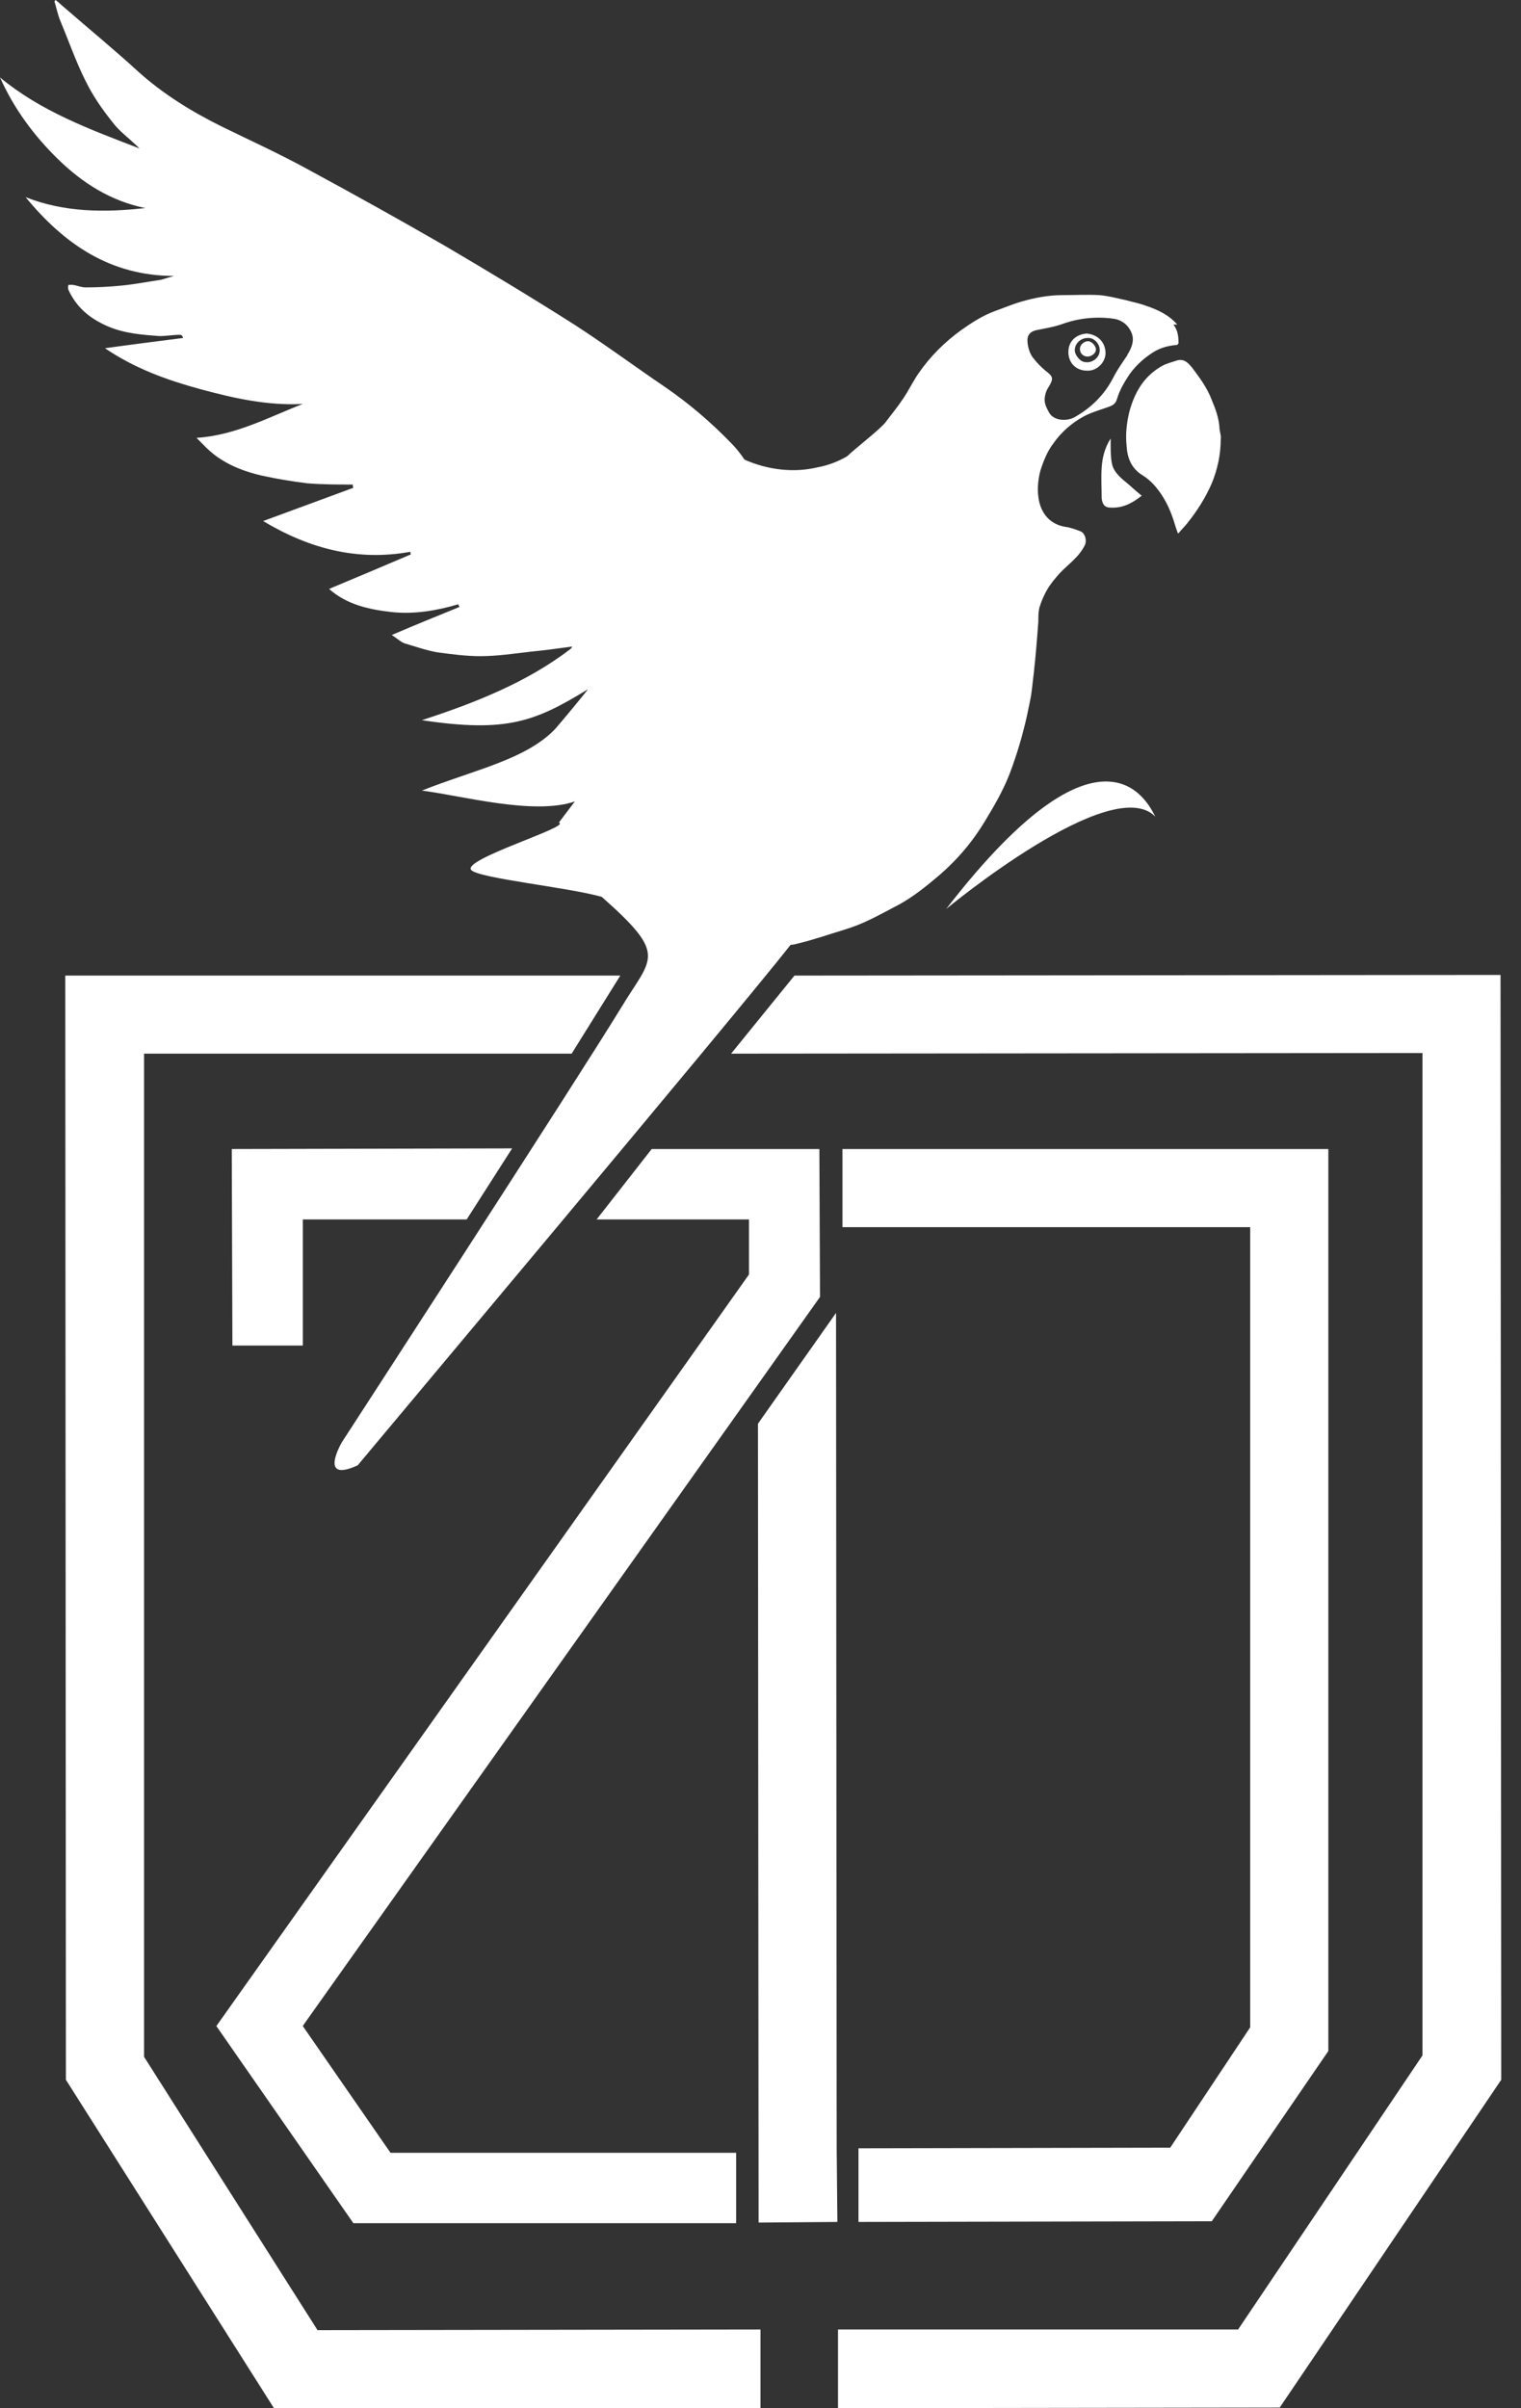 <svg width="24" height="38" viewBox="0 0 24 38" fill="none" xmlns="http://www.w3.org/2000/svg">
<rect x="0" y="0" width="24" height="38" fill="#333333" stroke="none"/>
<path d="M18.585 8.414C18.565 8.354 18.545 8.303 18.535 8.263C18.485 8.101 18.424 7.95 18.323 7.798C18.242 7.677 18.141 7.566 18.02 7.495C17.848 7.384 17.788 7.222 17.777 7.04C17.757 6.859 17.777 6.677 17.818 6.505C17.899 6.202 18.04 5.95 18.313 5.788C18.394 5.737 18.485 5.717 18.575 5.687C18.686 5.657 18.747 5.727 18.808 5.798C18.929 5.96 19.05 6.121 19.121 6.313C19.181 6.455 19.232 6.596 19.242 6.747C19.242 6.808 19.272 6.869 19.262 6.929C19.262 7.172 19.212 7.404 19.121 7.626C19.02 7.859 18.889 8.061 18.737 8.253C18.697 8.303 18.646 8.354 18.596 8.414H18.585Z" fill="white"/>
<path d="M18.02 7.818C17.868 7.94 17.717 8.02 17.525 8.01C17.424 8.01 17.393 7.95 17.383 7.859C17.383 7.697 17.373 7.546 17.383 7.384C17.393 7.233 17.424 7.081 17.525 6.919C17.525 6.95 17.525 6.97 17.525 6.99C17.525 7.101 17.525 7.212 17.545 7.313C17.565 7.424 17.646 7.505 17.727 7.576C17.818 7.647 17.909 7.738 18.01 7.818H18.02Z" fill="white"/>
<path d="M17.151 5.263C17.323 5.283 17.434 5.394 17.444 5.556C17.454 5.707 17.313 5.859 17.151 5.849C16.98 5.849 16.858 5.727 16.858 5.556C16.858 5.374 16.99 5.273 17.151 5.263ZM17.151 5.717C17.252 5.717 17.353 5.636 17.353 5.525C17.353 5.414 17.252 5.323 17.161 5.333C17.05 5.333 16.959 5.424 16.959 5.525C16.959 5.576 16.99 5.626 17.03 5.667C17.07 5.707 17.111 5.717 17.161 5.717H17.151Z" fill="white"/>
<path d="M17.161 5.626C17.09 5.626 17.04 5.576 17.04 5.505C17.04 5.444 17.101 5.384 17.171 5.384C17.222 5.384 17.293 5.455 17.293 5.515C17.293 5.576 17.222 5.626 17.161 5.626Z" fill="white"/>
<path d="M18.576 5.121C18.444 4.97 18.273 4.889 18.091 4.828C17.99 4.788 17.879 4.768 17.768 4.737C17.626 4.707 17.485 4.667 17.343 4.657C17.151 4.646 16.96 4.657 16.768 4.657C16.546 4.657 16.333 4.697 16.121 4.758C15.98 4.798 15.838 4.859 15.697 4.909C15.505 4.98 15.333 5.091 15.162 5.212C14.899 5.404 14.677 5.626 14.495 5.889C14.404 6.02 14.333 6.172 14.242 6.303C14.162 6.424 14.061 6.545 13.97 6.667C13.859 6.798 13.525 7.051 13.364 7.202C13.222 7.283 13.071 7.343 12.899 7.374C12.525 7.465 12.111 7.414 11.748 7.253C11.687 7.162 11.616 7.071 11.535 6.99C11.212 6.657 10.869 6.364 10.485 6.101C10.01 5.778 9.545 5.434 9.061 5.121C8.394 4.697 7.707 4.283 7.02 3.879C6.303 3.465 5.576 3.061 4.848 2.667C4.404 2.424 3.939 2.212 3.485 1.99C3.02 1.758 2.576 1.485 2.182 1.131C1.808 0.788 1.414 0.465 1.03 0.131C0.98 0.091 0.929 0.04 0.879 0L0.859 0.02C0.889 0.121 0.909 0.222 0.949 0.323C1.081 0.636 1.192 0.96 1.343 1.263C1.455 1.495 1.606 1.717 1.768 1.919C1.879 2.071 2.04 2.182 2.202 2.343C1.414 2.04 0.646 1.758 0 1.222C0.222 1.717 0.535 2.141 0.919 2.515C1.303 2.889 1.747 3.172 2.293 3.283C1.657 3.354 1.02 3.354 0.404 3.111C1.01 3.848 1.737 4.354 2.747 4.354C2.677 4.374 2.606 4.394 2.545 4.414C2.343 4.444 2.131 4.485 1.929 4.505C1.737 4.525 1.545 4.535 1.354 4.535C1.283 4.535 1.212 4.505 1.152 4.495C1.131 4.495 1.091 4.495 1.081 4.495C1.071 4.515 1.071 4.556 1.081 4.576C1.212 4.859 1.424 5.03 1.707 5.152C1.97 5.263 2.242 5.283 2.515 5.303C2.626 5.303 2.737 5.283 2.838 5.283C2.859 5.283 2.879 5.293 2.889 5.333C2.495 5.384 2.091 5.434 1.657 5.495C2.131 5.818 2.646 6 3.162 6.141C3.687 6.283 4.222 6.404 4.778 6.374C4.232 6.586 3.717 6.869 3.101 6.909C3.202 7.01 3.293 7.111 3.404 7.192C3.626 7.354 3.869 7.444 4.131 7.505C4.364 7.556 4.606 7.596 4.848 7.626C5.091 7.646 5.323 7.646 5.566 7.646C5.566 7.667 5.566 7.677 5.576 7.697C5.111 7.869 4.646 8.04 4.152 8.222C4.879 8.657 5.636 8.859 6.475 8.707C6.475 8.717 6.475 8.737 6.485 8.747C6.061 8.929 5.626 9.111 5.192 9.293C5.465 9.535 5.808 9.616 6.172 9.657C6.535 9.697 6.889 9.636 7.232 9.535C7.232 9.545 7.242 9.566 7.253 9.576C6.909 9.717 6.556 9.859 6.182 10.02C6.263 10.071 6.323 10.131 6.384 10.152C6.556 10.202 6.727 10.263 6.899 10.293C7.121 10.323 7.354 10.354 7.576 10.354C7.848 10.354 8.111 10.313 8.374 10.283C8.586 10.263 8.808 10.232 9.03 10.202C9.02 10.222 9.01 10.232 9 10.242C8.313 10.768 7.495 11.091 6.657 11.364C8 11.566 8.444 11.384 9.273 10.879C9.293 10.869 8.788 11.475 8.758 11.505C8.293 11.99 7.465 12.152 6.657 12.475C7.293 12.556 8.424 12.869 9.071 12.646L8.818 12.98C9.03 13.04 7.293 13.556 7.434 13.727C7.545 13.859 8.96 14 9.495 14.152C10.546 15.081 10.283 15.101 9.808 15.889C9.061 17.111 5.394 22.758 5.394 22.758C5.394 22.758 5.01 23.414 5.646 23.121C5.606 23.162 11.636 15.98 12.475 14.909C12.515 14.909 12.546 14.899 12.586 14.889C12.717 14.859 12.848 14.818 12.98 14.778C13.162 14.717 13.354 14.667 13.535 14.596C13.737 14.515 13.919 14.414 14.111 14.313C14.333 14.202 14.535 14.05 14.727 13.889C15.04 13.636 15.303 13.343 15.515 13C15.626 12.818 15.737 12.636 15.828 12.444C15.899 12.303 15.96 12.141 16.01 11.99C16.061 11.838 16.111 11.677 16.151 11.515C16.192 11.364 16.222 11.212 16.253 11.061C16.283 10.919 16.293 10.768 16.313 10.616C16.343 10.343 16.364 10.081 16.384 9.808C16.384 9.727 16.384 9.646 16.404 9.576C16.434 9.485 16.475 9.384 16.525 9.303C16.576 9.212 16.646 9.131 16.717 9.05C16.859 8.899 17.03 8.788 17.121 8.596C17.151 8.525 17.121 8.414 17.05 8.384C16.97 8.354 16.889 8.323 16.808 8.313C16.566 8.273 16.434 8.101 16.394 7.899C16.364 7.747 16.374 7.596 16.414 7.434C16.465 7.273 16.525 7.121 16.626 6.99C16.747 6.818 16.909 6.677 17.091 6.576C17.202 6.515 17.333 6.475 17.454 6.434C17.535 6.404 17.596 6.394 17.626 6.293C17.667 6.152 17.747 6.02 17.828 5.899C17.909 5.788 18.02 5.677 18.141 5.596C18.263 5.505 18.404 5.455 18.566 5.444C18.576 5.444 18.596 5.424 18.596 5.414C18.596 5.313 18.586 5.212 18.515 5.121H18.576ZM17.788 5.606C17.707 5.727 17.626 5.838 17.566 5.96C17.424 6.232 17.222 6.434 16.95 6.586C16.838 6.646 16.636 6.646 16.556 6.515C16.515 6.434 16.475 6.374 16.485 6.273C16.495 6.202 16.515 6.152 16.556 6.091C16.626 5.97 16.616 5.939 16.495 5.848C16.424 5.788 16.354 5.717 16.293 5.636C16.242 5.566 16.212 5.455 16.212 5.364C16.212 5.283 16.263 5.232 16.343 5.212C16.485 5.182 16.626 5.162 16.768 5.111C17.02 5.02 17.303 4.99 17.576 5.03C17.707 5.051 17.808 5.131 17.859 5.263C17.899 5.374 17.859 5.475 17.808 5.566C17.808 5.576 17.788 5.586 17.788 5.606Z" fill="white"/>
<path d="M14.93 14.343C14.93 14.343 17.546 12.172 18.233 12.889C18.182 12.838 17.526 10.98 14.93 14.343Z" fill="white"/>
<path d="M20.193 37.99L13.223 38V36.758H19.536L22.445 32.434V16.616L11.536 16.626L12.536 15.394L23.677 15.384L23.688 32.818L20.193 37.99Z" fill="white"/>
<path d="M2.273 32.455V16.626H9.02L9.788 15.394H1.03L1.04 32.818L4.323 38H12V36.758L5.01 36.768L2.273 32.455Z" fill="white"/>
<path d="M4.778 19.242H7.364L8.081 18.121L3.657 18.131L3.667 21.232H4.778V19.242Z" fill="white"/>
<path d="M11.616 35.081V33.97H6.162L4.778 31.97L4.798 31.939L12.939 20.465L12.929 18.131H10.283L9.414 19.242H11.818V20.111L3.414 31.97L5.576 35.081H11.616Z" fill="white"/>
<path d="M13.202 33.899L13.192 20.717L11.96 22.465L11.97 35.071L13.213 35.061L13.202 33.899Z" fill="white"/>
<path d="M13.293 18.131V19.364H19.727V31.99L18.465 33.889L13.546 33.899V35.061L19.121 35.05L20.96 32.364V18.131H13.293Z" fill="white"/>
</svg>
